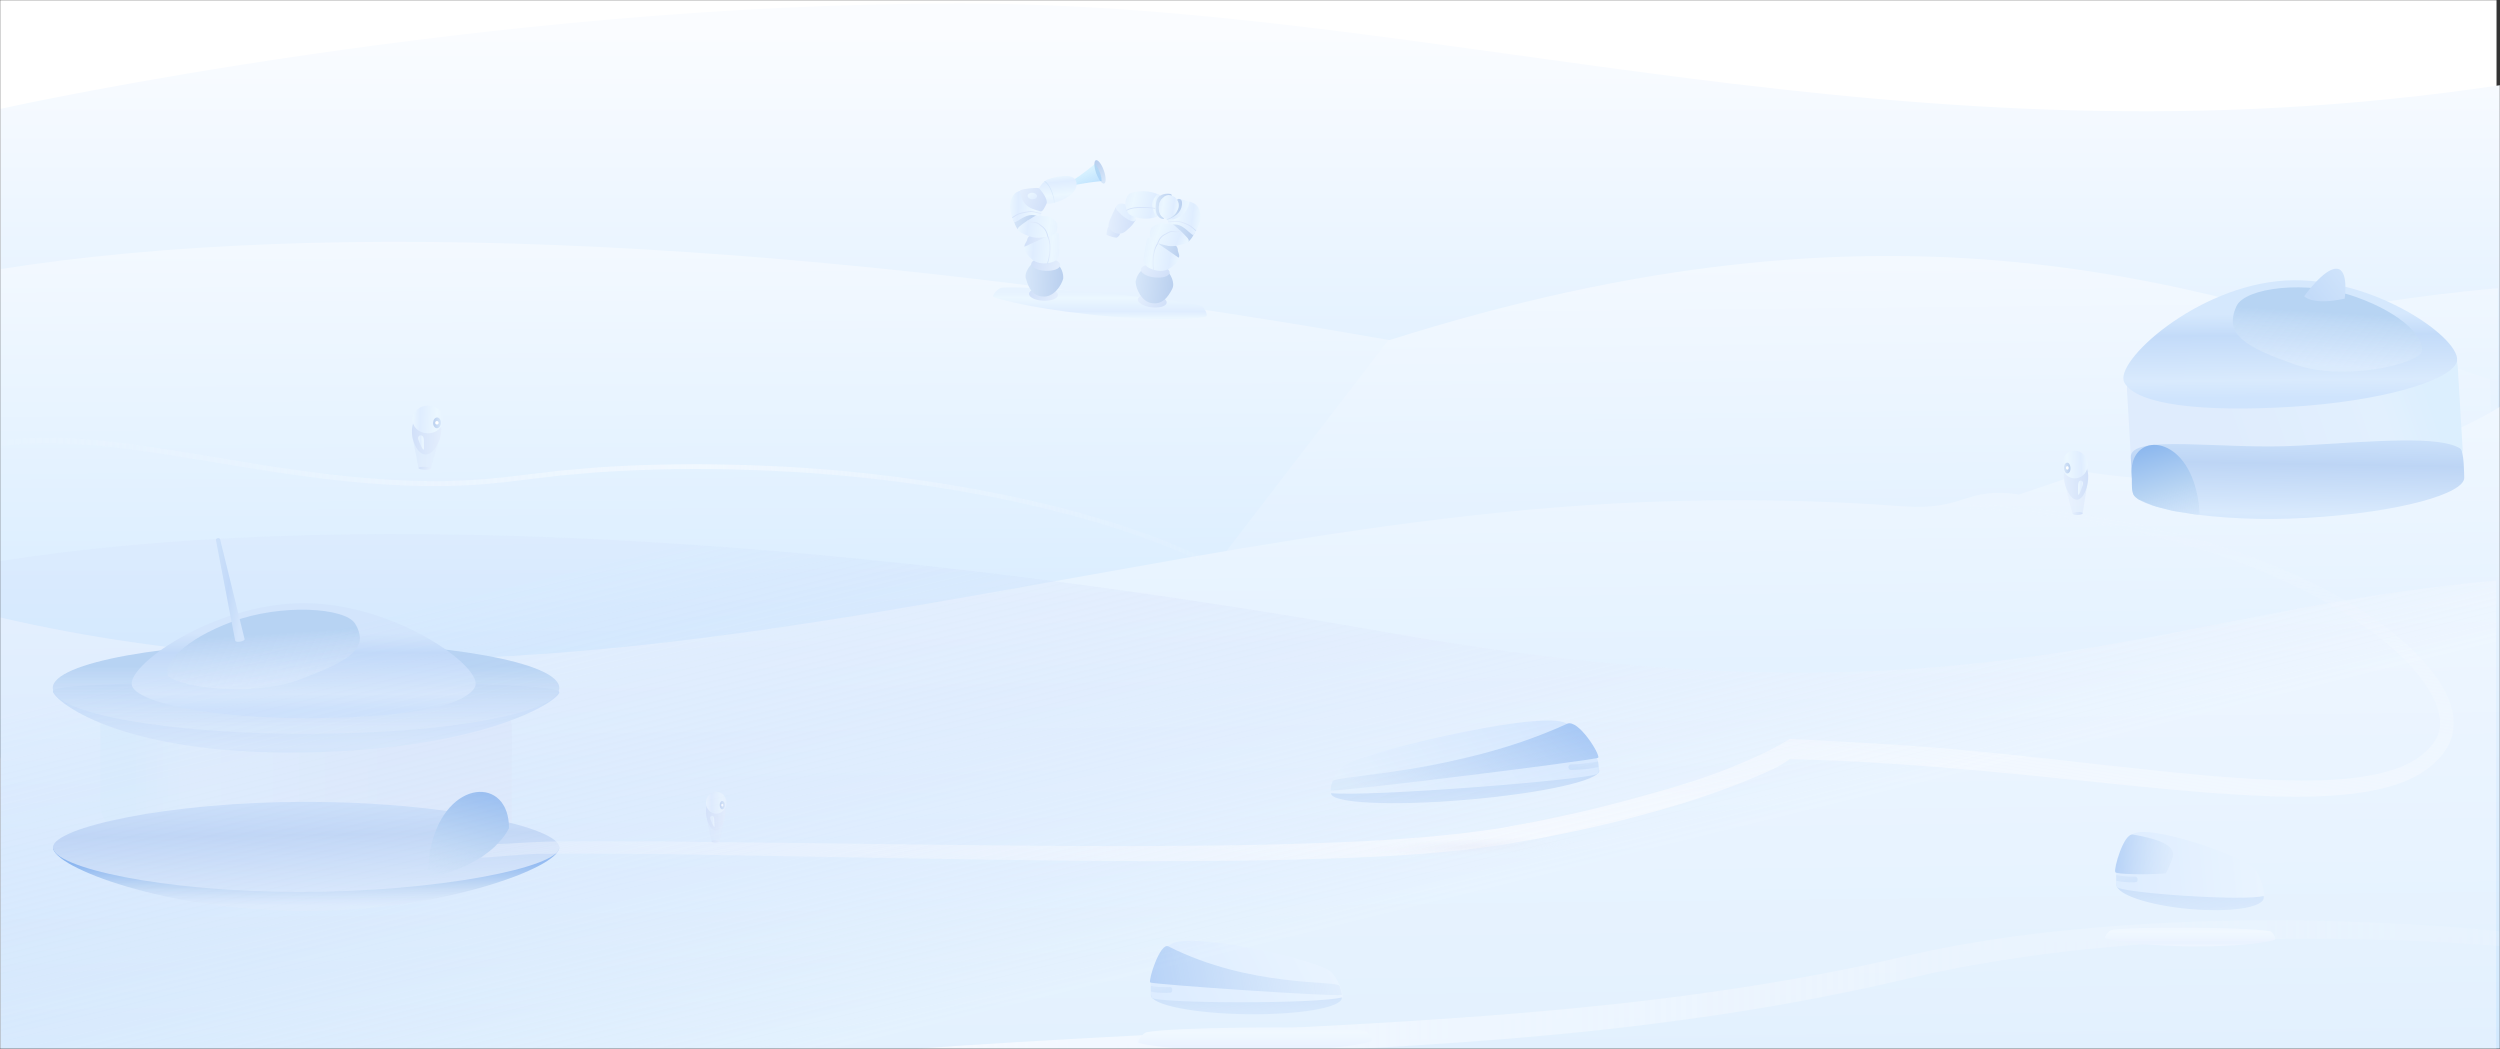 <svg width="1442" height="605" viewBox="0 0 1442 605" fill="none" xmlns="http://www.w3.org/2000/svg">
<rect x="0" y="0" width="1442" height="605" fill="#333333" stroke="none"/>
<mask id="mask0" mask-type="alpha" maskUnits="userSpaceOnUse" x="0" y="0" width="1442" height="605">
<rect width="1442" height="605" fill="#C4C4C4"/>
</mask>
<g mask="url(#mask0)">
<rect y="-2" width="1440" height="607" fill="white"/>
<path fill-rule="evenodd" clip-rule="evenodd" d="M553.192 2C278.449 2 9.714 60.693 0.203 62.799V437.428H1442V49.155C1096.47 101.025 832.84 2 553.192 2Z" fill="url(#paint0_linear)"/>
<path fill-rule="evenodd" clip-rule="evenodd" d="M803.004 196.438C467.586 137.344 187.937 125.304 -0.998 155.403V436.726H1440.8V166.239C1244.35 183.194 1138.62 255.531 803.004 196.438Z" fill="url(#paint1_linear)"/>
<path fill-rule="evenodd" clip-rule="evenodd" d="M1436.09 218.811C1266.18 161.122 1091.66 103.934 800.6 196.438L707.484 317.735L1442 339.708L1436.09 218.811Z" fill="url(#paint2_linear)"/>
<path fill-rule="evenodd" clip-rule="evenodd" d="M1203 272.186L1164.65 285.229C1133.21 280.513 1133.82 294.66 1097.77 292.051C1051.61 288.64 1002.15 287.436 949.786 289.543C860.175 293.054 771.464 306.599 682.453 322.049C648.511 327.969 614.568 334.189 580.526 340.209C392.892 373.618 202.655 403.115 0.203 356.161V612H1442V234.562C1442 234.562 1352.49 294.86 1203 272.186Z" fill="url(#paint3_linear)"/>
<path fill-rule="evenodd" clip-rule="evenodd" d="M922.453 444.451C921.952 438.832 887.009 437.126 844.255 440.839C801.502 444.451 767.36 451.975 767.76 457.694C768.261 463.312 803.204 465.018 845.958 461.306C888.711 457.694 922.954 450.169 922.453 444.451Z" fill="url(#paint4_linear)"/>
<path fill-rule="evenodd" clip-rule="evenodd" d="M767.059 457.393C767.059 457.393 766.158 450.47 773.767 442.645C781.377 434.819 883.904 410.439 901.727 416.559C919.549 422.679 924.054 443.146 921.752 446.156C919.649 449.567 787.184 460.002 767.059 457.393Z" fill="url(#paint5_linear)"/>
<path fill-rule="evenodd" clip-rule="evenodd" d="M767.559 455.988C767.559 455.988 767.259 454.082 768.661 450.571C770.163 447.159 841.051 446.357 903.929 417.462C910.337 414.553 923.153 435.321 921.852 437.026C921.151 438.331 774.368 456.59 767.559 455.988Z" fill="url(#paint6_linear)"/>
<g opacity="0.75">
<path fill-rule="evenodd" clip-rule="evenodd" d="M921.751 439.183C913.441 440.889 906.332 440.889 906.232 440.889C905.331 440.889 904.63 441.591 904.63 442.494C904.63 443.397 905.331 444.099 906.132 444.099H906.232C906.532 444.099 913.541 444.2 921.952 442.494C921.952 441.491 921.852 440.387 921.751 439.183Z" fill="url(#paint7_linear)"/>
</g>
<path fill-rule="evenodd" clip-rule="evenodd" d="M695.67 182.592C694.268 183.295 673.842 185.703 634.193 181.99C631.99 181.79 629.888 181.589 627.785 181.288C592.141 177.476 573.417 171.757 572.816 171.155C572.216 170.553 575.42 166.138 577.923 165.938C584.331 165.235 605.858 166.54 628.586 168.446C655.52 170.754 684.456 174.064 692.866 176.372C694.468 176.974 697.071 181.89 695.67 182.592Z" fill="url(#paint8_linear)"/>
<path fill-rule="evenodd" clip-rule="evenodd" d="M632.291 99.921C630.989 96.209 630.889 92.898 632.09 92.397C633.292 91.995 635.394 94.604 636.696 98.316C637.998 102.028 638.098 105.339 636.896 105.841C635.695 106.242 633.692 103.634 632.291 99.921Z" fill="url(#paint9_linear)"/>
<path opacity="0.6" fill-rule="evenodd" clip-rule="evenodd" d="M620.276 106.643C620.276 106.643 627.785 105.138 635.394 104.436C635.495 99.52 631.69 94.503 631.69 94.503C631.69 94.503 624.281 100.623 619.475 103.533C619.875 105.841 620.276 106.643 620.276 106.643Z" fill="url(#paint10_linear)"/>
<path fill-rule="evenodd" clip-rule="evenodd" d="M665.132 169.951C669.737 170.553 673.242 172.66 672.941 174.666C672.641 176.673 668.736 177.777 664.13 177.275C659.525 176.673 656.02 174.566 656.321 172.56C656.521 170.553 660.526 169.449 665.132 169.951Z" fill="url(#paint11_linear)"/>
<path fill-rule="evenodd" clip-rule="evenodd" d="M664.431 174.867C658.523 174.064 655.219 166.74 655.019 162.627C655.82 156.707 661.227 152.393 667.234 153.196C669.938 153.497 672.341 155.002 674.043 157.109C675.645 159.216 677.247 162.928 676.546 165.536C676.446 165.938 676.245 166.239 676.145 166.64C673.542 171.656 670.438 175.669 664.431 174.867Z" fill="url(#paint12_linear)"/>
<path fill-rule="evenodd" clip-rule="evenodd" d="M672.841 126.809L675.344 127.913L687.56 123.799L688.661 119.084L685.958 116.275C685.958 116.275 680.951 114.77 680.651 114.87" fill="url(#paint13_linear)"/>
<path fill-rule="evenodd" clip-rule="evenodd" d="M689.161 134.033C689.161 134.033 686.959 139.15 684.556 139.752C682.153 140.454 674.543 128.214 674.543 128.214C674.543 128.214 689.061 130.521 689.161 132.227" fill="url(#paint14_linear)"/>
<path fill-rule="evenodd" clip-rule="evenodd" d="M679.349 143.765C679.249 143.263 679.049 142.661 678.749 142.26C678.448 141.759 677.948 141.458 677.547 141.157C675.244 139.652 672.341 139.05 669.637 139.351C669.137 139.451 668.736 139.551 668.436 139.852C668.135 140.254 668.135 140.856 668.336 141.257C668.736 142.06 669.437 142.661 670.238 143.163C672.741 144.869 675.244 146.675 677.847 148.38C678.749 148.982 679.95 149.283 680.15 147.879C680.351 146.474 679.149 145.069 679.349 143.765Z" fill="url(#paint15_linear)"/>
<path fill-rule="evenodd" clip-rule="evenodd" d="M666.834 152.694C671.439 153.296 674.944 155.403 674.643 157.41C674.343 159.416 670.438 160.52 665.832 160.018C661.227 159.516 657.722 157.309 658.023 155.303C658.323 153.296 662.228 152.092 666.834 152.694Z" fill="url(#paint16_linear)"/>
<path fill-rule="evenodd" clip-rule="evenodd" d="M661.527 138.447C660.826 141.357 660.326 144.367 659.825 147.377C659.625 148.982 659.424 150.688 660.125 152.092C660.826 153.497 662.328 154.4 663.73 155.002C666.834 156.306 670.538 156.808 673.542 155.403C675.144 154.701 676.446 153.597 677.747 152.493C678.648 151.691 679.549 150.888 679.95 149.785C680.05 149.484 680.15 149.082 679.95 148.781C679.85 148.581 679.65 148.48 679.449 148.38C676.145 146.072 672.841 143.765 669.537 141.558C667.935 140.454 666.233 139.35 664.631 138.247C663.53 137.344 662.028 136.441 661.527 138.447Z" fill="url(#paint17_linear)"/>
<path fill-rule="evenodd" clip-rule="evenodd" d="M638.298 134.434C638.198 134.735 638.098 135.137 638.298 135.337C638.398 135.538 638.698 135.638 638.899 135.739C640.401 136.341 641.902 136.842 643.504 137.043C643.705 137.043 643.905 137.143 644.105 137.043C644.305 137.043 644.506 136.842 644.606 136.742C645.307 136.24 646.008 135.538 646.008 134.635C644.406 134.434 642.703 133.832 641.502 132.628C641.001 132.127 640 130.321 639.399 130.822C638.698 131.324 638.398 133.732 638.298 134.434Z" fill="url(#paint18_linear)"/>
<path fill-rule="evenodd" clip-rule="evenodd" d="M650.013 132.729C649.512 133.23 648.911 133.732 648.311 134.033C645.707 135.538 642.203 134.635 640.301 132.327C640 131.926 639.7 131.525 639.5 131.023C639.4 130.622 639.299 130.12 639.4 129.719C639.5 128.515 639.9 127.411 640.401 126.308C641.302 124.1 642.403 121.994 643.404 119.887C643.505 119.586 643.805 119.285 644.105 119.285C644.306 119.285 644.406 119.385 644.506 119.485C647.309 121.793 650.113 123.9 653.217 125.806C654.919 126.91 655.82 125.906 653.717 128.916C652.716 130.421 651.314 131.525 650.013 132.729Z" fill="url(#paint19_linear)"/>
<path fill-rule="evenodd" clip-rule="evenodd" d="M648.21 125.004C647.209 124.301 646.208 123.298 645.407 122.395C644.506 121.492 643.505 120.79 643.705 119.485C643.705 119.285 644.105 118.382 644.706 117.981C645.207 117.68 645.908 117.479 646.008 117.479C647.61 117.278 648.411 117.579 649.812 118.181C650.413 118.482 650.914 118.884 651.414 119.184C653.417 120.689 655.52 123.298 655.119 126.107C654.518 129.819 649.412 125.806 648.21 125.004Z" fill="url(#paint20_linear)"/>
<path fill-rule="evenodd" clip-rule="evenodd" d="M649.812 121.09C650.113 121.793 650.413 122.595 651.014 123.197C651.715 124 652.716 124.401 653.617 124.803C657.021 126.107 660.826 126.508 664.431 125.806C665.132 125.706 665.933 125.505 666.633 125.204C668.336 124.401 669.537 122.696 670.138 120.89C670.739 119.084 670.638 117.178 670.338 115.271C670.238 114.469 670.038 113.566 669.437 112.964C669.036 112.562 668.436 112.261 667.935 112.061C663.129 109.954 657.622 109.753 652.616 111.258C652.115 111.358 651.715 111.559 651.314 111.86C650.413 112.562 649.612 114.469 649.312 115.572C648.811 117.278 649.212 119.485 649.812 121.09Z" fill="url(#paint21_linear)"/>
<path fill-rule="evenodd" clip-rule="evenodd" d="M663.429 136.742C663.229 135.237 663.029 133.632 663.73 132.227C664.531 130.622 666.333 129.819 668.035 129.217C668.636 129.017 669.237 128.816 669.837 128.816C670.739 128.816 671.64 129.117 672.541 129.117C673.442 129.117 674.343 128.716 675.144 128.816C676.145 128.916 676.946 129.619 677.747 130.321C680.25 132.428 682.653 134.635 684.856 137.143C685.357 137.745 685.957 138.648 685.557 139.35C685.257 139.952 684.556 140.253 683.955 140.354C680.651 141.357 677.247 142.36 673.842 141.859C673.142 141.758 672.441 141.558 671.64 141.357C669.137 140.755 666.433 139.952 664.531 138.147C663.73 137.344 663.029 136.341 663.229 135.237" fill="url(#paint22_linear)"/>
<path fill-rule="evenodd" clip-rule="evenodd" d="M681.952 124C683.054 123.098 684.055 121.894 684.656 120.589C685.056 119.887 685.257 119.285 685.557 118.583C685.657 118.181 685.757 117.88 685.857 117.479C685.857 117.278 685.957 117.178 685.957 116.977C685.957 116.777 685.957 116.576 686.058 116.375C686.058 116.074 686.959 116.576 687.159 116.576C688.461 117.178 689.762 117.78 690.663 118.884C691.264 119.586 691.564 120.489 691.865 121.392C692.165 122.596 692.566 123.9 692.566 125.104C692.566 126.007 692.365 126.91 692.065 127.813C691.665 129.117 691.164 130.321 690.663 131.525C690.163 132.729 689.562 133.933 688.761 135.037C688.561 135.338 688.461 135.639 688.06 135.538C687.76 135.438 687.159 134.936 686.658 134.535C683.054 131.324 680.451 129.017 676.345 129.519C675.645 129.619 674.844 129.719 674.443 129.218C674.043 128.716 673.542 127.412 674.143 126.91C674.643 126.408 676.145 126.609 676.846 126.509C678.648 126.107 680.35 125.204 681.952 124Z" fill="url(#paint23_linear)"/>
<path fill-rule="evenodd" clip-rule="evenodd" d="M681.152 115.171C681.452 115.472 681.752 116.074 681.752 116.476C681.953 118.583 681.352 120.79 679.95 122.495C678.548 124.201 676.546 125.405 674.543 126.308C674.043 126.509 673.542 126.709 672.941 126.81C672.941 126.609 673.041 126.308 673.041 126.107C674.744 125.706 676.045 124.502 676.946 122.997C677.847 121.492 678.148 119.686 678.448 117.981C678.548 117.278 678.448 115.773 678.949 115.272C679.349 114.469 680.351 114.569 681.152 115.171Z" fill="url(#paint24_linear)"/>
<path fill-rule="evenodd" clip-rule="evenodd" d="M667.835 111.96C667.835 111.96 663.329 115.673 664.731 119.886C666.133 124.1 666.633 125.104 666.934 125.003C667.134 124.903 670.739 121.492 670.739 121.492L669.337 112.964C669.337 112.964 668.636 112.362 667.835 111.96Z" fill="url(#paint25_linear)"/>
<path fill-rule="evenodd" clip-rule="evenodd" d="M675.044 111.86C675.344 111.961 675.745 112.161 675.845 112.462C675.945 112.563 675.845 112.864 675.745 113.064C675.544 113.767 674.743 113.566 674.043 113.666C673.342 113.767 672.641 113.867 671.94 113.967C670.538 114.268 669.337 115.472 668.836 116.776C668.335 118.081 668.536 119.686 668.636 121.091C668.736 122.495 669.337 123.9 670.438 124.702C670.939 125.104 671.64 125.605 671.339 126.207C670.138 126.508 668.936 125.806 668.135 124.903C667.234 123.9 666.934 122.897 666.633 121.291C666.533 120.388 666.633 119.385 666.633 118.482C666.733 117.077 666.934 115.372 667.835 114.168C668.636 113.064 669.837 112.362 671.039 112.061C672.441 111.66 673.742 111.66 675.044 111.86Z" fill="url(#paint26_linear)"/>
<path d="M674.143 127.913C674.143 127.913 678.248 127.511 679.75 127.712C681.352 127.913 685.557 129.618 686.558 130.32C687.56 131.023 689.662 132.929 689.662 132.929" stroke="url(#paint27_linear)" stroke-width="0.5" stroke-linecap="square"/>
<path d="M665.332 155.503C665.332 155.503 663.83 146.374 667.635 140.655" stroke="url(#paint28_linear)" stroke-width="0.5" stroke-linecap="square"/>
<path d="M667.835 140.153C667.835 140.153 668.836 136.943 671.339 135.538C673.842 134.033 674.543 133.832 675.444 133.531C676.346 133.331 678.949 133.933 679.55 133.732C680.15 133.531 680.551 133.23 680.551 133.23" stroke="url(#paint29_linear)" stroke-width="0.5" stroke-linecap="square"/>
<path d="M666.133 120.188C666.133 120.188 654.518 118.382 649.913 121.291" stroke="url(#paint30_linear)" stroke-width="0.5" stroke-linecap="square"/>
<path fill-rule="evenodd" clip-rule="evenodd" d="M679.85 119.486C679.549 120.79 678.548 122.897 677.547 123.8C675.945 125.305 674.143 126.509 672.24 126.107C670.338 125.706 669.036 124.101 668.536 121.894C668.336 120.79 668.235 119.586 668.536 118.282C668.836 116.576 669.637 115.071 670.739 114.068C671.94 112.864 673.442 112.262 674.944 112.563C676.346 112.864 678.248 113.767 678.949 115.172C679.75 116.576 680.15 117.68 679.85 119.486Z" fill="url(#paint31_linear)"/>
<path fill-rule="evenodd" clip-rule="evenodd" d="M602.053 166.138C597.447 165.938 593.642 167.342 593.542 169.449C593.442 171.456 597.147 173.262 601.753 173.462C606.358 173.663 610.163 172.258 610.263 170.151C610.363 168.145 606.659 166.339 602.053 166.138Z" fill="url(#paint32_linear)"/>
<path fill-rule="evenodd" clip-rule="evenodd" d="M601.853 171.055C607.86 171.356 612.266 164.634 613.267 160.621C613.567 154.601 608.861 149.484 602.854 149.183C600.151 149.083 597.447 150.086 595.445 151.892C593.542 153.698 591.239 157.109 591.54 159.818C591.54 160.219 591.64 160.621 591.84 160.922C593.342 166.44 595.845 170.854 601.853 171.055Z" fill="url(#paint33_linear)"/>
<path fill-rule="evenodd" clip-rule="evenodd" d="M584.531 126.609C584.531 126.609 585.833 132.027 588.035 133.03C590.338 134.134 599.85 123.398 599.85 123.398C599.85 123.398 585.132 123.198 584.831 124.903" fill="url(#paint34_linear)"/>
<path fill-rule="evenodd" clip-rule="evenodd" d="M592.541 137.946C592.741 137.444 592.942 136.943 593.342 136.541C593.743 136.14 594.243 135.839 594.744 135.638C597.247 134.535 600.151 134.434 602.854 135.237C603.254 135.337 603.755 135.538 603.955 135.939C604.156 136.341 604.055 136.943 603.755 137.344C603.254 138.147 602.353 138.548 601.552 138.849C598.749 140.153 595.945 141.457 593.142 142.661C592.141 143.063 590.939 143.163 590.939 141.758C591.039 140.454 592.441 139.25 592.541 137.946Z" fill="url(#paint35_linear)"/>
<path fill-rule="evenodd" clip-rule="evenodd" d="M603.355 148.882C598.749 148.681 594.944 150.086 594.844 152.193C594.744 154.199 598.448 156.005 603.054 156.206C607.66 156.407 611.465 155.002 611.565 152.895C611.565 150.888 607.96 149.082 603.355 148.882Z" fill="url(#paint36_linear)"/>
<path fill-rule="evenodd" clip-rule="evenodd" d="M610.864 135.639C611.064 138.649 611.064 141.658 610.964 144.668C610.964 146.274 610.764 147.979 609.863 149.283C608.961 150.588 607.359 151.19 605.858 151.491C602.553 152.293 598.849 152.093 596.045 150.186C594.644 149.183 593.542 147.879 592.441 146.574C591.64 145.672 590.939 144.668 590.739 143.464C590.639 143.163 590.739 142.762 590.939 142.461C591.039 142.26 591.239 142.16 591.44 142.06C595.044 140.354 598.749 138.649 602.353 137.043C604.155 136.241 605.958 135.438 607.76 134.635C609.062 134.234 610.764 133.632 610.864 135.639Z" fill="url(#paint37_linear)"/>
<path fill-rule="evenodd" clip-rule="evenodd" d="M609.262 133.732C609.762 132.328 610.163 130.722 609.762 129.217C609.262 127.512 607.56 126.408 606.058 125.505C605.557 125.204 604.957 124.903 604.356 124.803C603.455 124.602 602.554 124.803 601.652 124.703C600.751 124.502 599.95 124 599.049 124C598.048 123.9 597.147 124.502 596.246 125.004C593.442 126.709 590.639 128.415 588.136 130.522C587.535 131.023 586.834 131.826 587.034 132.629C587.234 133.231 587.835 133.632 588.436 133.933C591.54 135.538 594.744 137.043 598.148 137.143C598.849 137.143 599.65 137.143 600.351 137.043C602.954 136.842 605.657 136.541 607.96 135.137C608.861 134.535 609.762 133.532 609.762 132.428" fill="url(#paint38_linear)"/>
<path fill-rule="evenodd" clip-rule="evenodd" d="M593.242 117.98C592.241 116.877 591.54 115.472 591.139 114.168C590.939 113.466 590.739 112.763 590.639 111.961C590.539 111.559 590.539 111.258 590.539 110.857C590.539 110.656 590.539 110.456 590.539 110.355C590.539 110.155 590.639 109.954 590.539 109.753C590.639 109.452 589.537 109.753 589.437 109.753C588.035 110.155 586.634 110.556 585.532 111.459C584.831 112.061 584.331 112.864 583.93 113.666C583.43 114.77 582.829 115.974 582.629 117.178C582.529 118.081 582.529 118.984 582.629 119.887C582.829 121.191 583.029 122.495 583.33 123.799C583.63 125.104 584.03 126.408 584.631 127.612C584.831 128.013 584.831 128.214 585.232 128.214C585.532 128.214 586.233 127.813 586.734 127.512C590.839 125.003 593.743 123.197 597.748 124.401C598.448 124.602 599.149 124.803 599.75 124.401C600.251 124 600.952 122.796 600.451 122.194C600.05 121.693 598.549 121.592 597.848 121.291C596.146 120.589 594.644 119.485 593.242 117.98Z" fill="url(#paint39_linear)"/>
<path d="M600.351 123.198C600.351 123.198 596.446 122.094 594.844 121.994C593.242 121.994 588.836 122.897 587.635 123.398C586.433 123.8 584.131 125.405 584.131 125.405" stroke="url(#paint40_linear)" stroke-width="0.5" stroke-linecap="square"/>
<path d="M604.256 151.792C604.256 151.792 607.261 143.063 604.556 136.742" stroke="url(#paint41_linear)" stroke-width="0.5" stroke-linecap="square"/>
<path d="M604.356 136.34C604.356 136.34 603.855 133.03 601.652 131.123C599.45 129.217 598.849 128.916 597.948 128.515C597.047 128.113 594.443 128.314 593.843 128.013C593.242 127.712 592.942 127.411 592.942 127.411" stroke="url(#paint42_linear)" stroke-width="0.5" stroke-linecap="square"/>
<path fill-rule="evenodd" clip-rule="evenodd" d="M620.876 105.038C622.078 111.058 613.968 115.372 608.461 116.877C608.361 116.977 608.161 116.977 608.06 116.977C606.559 117.378 605.257 117.579 604.456 117.479C601.953 117.278 598.248 112.562 598.248 111.258C598.248 110.255 600.05 106.643 602.453 104.636C602.554 104.536 602.654 104.436 602.854 104.335C603.254 104.034 603.655 103.733 604.055 103.633C606.659 102.429 619.675 98.717 620.876 105.038Z" fill="url(#paint43_linear)"/>
<path fill-rule="evenodd" clip-rule="evenodd" d="M602.654 104.436C606.258 106.744 608.161 113.666 608.361 116.877C608.261 116.977 608.06 116.977 607.96 116.977C607.86 113.967 605.858 106.844 602.353 104.737L602.654 104.436Z" fill="url(#paint44_linear)"/>
<path fill-rule="evenodd" clip-rule="evenodd" d="M599.249 108.549C598.148 108.047 588.236 108.95 588.336 110.154C588.336 110.756 589.037 115.472 591.84 118.181C594.544 120.789 599.35 121.492 600.05 121.893C601.452 122.595 602.954 118.783 603.655 117.478C604.356 115.973 602.654 112.161 599.249 108.549Z" fill="url(#paint45_linear)"/>
<path fill-rule="evenodd" clip-rule="evenodd" d="M595.545 111.158C597.047 111.258 598.148 112.161 598.148 113.164C598.148 114.268 596.846 115.071 595.345 114.97C593.843 114.87 592.741 113.967 592.741 112.964C592.841 111.86 594.143 111.058 595.545 111.158Z" fill="url(#paint46_linear)"/>
<path fill-rule="evenodd" clip-rule="evenodd" d="M322.605 488.796C322.605 500.234 255.721 525.517 175.922 525.517C96.122 525.517 30.541 500.234 30.541 488.796" fill="url(#paint47_linear)"/>
<path fill-rule="evenodd" clip-rule="evenodd" d="M277.549 494.214H80.503C73.895 494.214 57.875 472.643 57.875 466.021V424.285C57.274 396.794 63.181 410.138 69.89 412.245H283.256C289.864 412.245 295.271 412.747 295.271 419.368V472.643C295.271 479.265 284.157 494.214 277.549 494.214Z" fill="url(#paint48_linear)"/>
<path fill-rule="evenodd" clip-rule="evenodd" d="M322.605 399.303C322.605 404.018 280.052 432.311 175.521 434.017C67.386 435.722 30.541 403.416 30.541 398.701C30.541 393.985 95.922 393.785 175.521 393.785C255.12 393.785 322.605 394.587 322.605 399.303Z" fill="url(#paint49_linear)"/>
<path fill-rule="evenodd" clip-rule="evenodd" d="M176.523 423.281C257.201 423.281 322.605 411.423 322.605 396.794C322.605 382.166 257.201 370.308 176.523 370.308C95.844 370.308 30.44 382.166 30.44 396.794C30.44 411.423 95.844 423.281 176.523 423.281Z" fill="url(#paint50_linear)"/>
<path fill-rule="evenodd" clip-rule="evenodd" d="M273.944 396.293C279.751 385.357 228.087 347.934 175.221 347.934C122.355 347.934 70.691 385.256 76.398 396.192C81.504 405.824 123.056 414.252 175.922 414.252C228.788 414.252 267.436 408.432 273.944 396.293Z" fill="url(#paint51_linear)"/>
<path fill-rule="evenodd" clip-rule="evenodd" d="M204.858 359.773C213.669 374.421 200.452 381.645 172.217 392.179C143.982 402.714 99.126 395.59 96.823 389.27C94.42 382.949 105.634 369.103 133.97 358.569C162.105 348.135 199.151 350.342 204.858 359.773Z" fill="url(#paint52_linear)"/>
<path fill-rule="evenodd" clip-rule="evenodd" d="M322.605 488.796C322.605 500.233 252.818 514.48 173.018 514.48C93.219 514.48 30.541 500.233 30.541 488.796C30.541 477.358 96.823 462.51 176.623 462.51C256.422 462.51 322.605 477.258 322.605 488.796Z" fill="url(#paint53_linear)"/>
<path fill-rule="evenodd" clip-rule="evenodd" d="M293.568 477.76C292.867 479.165 291.966 480.469 291.065 481.873C290.565 482.576 289.964 483.278 289.463 483.88C286.46 487.492 282.855 490.803 278.55 493.712C275.746 495.619 272.742 497.324 269.438 498.929C264.432 501.337 258.725 503.444 252.517 505.35C251.416 505.651 250.415 505.952 249.213 506.253C248.412 506.454 247.511 506.655 246.71 506.956C246.71 502.642 247.01 498.528 247.411 494.816C247.711 492.508 248.112 490.201 248.612 488.094C257.624 448.765 293.869 447.762 293.568 477.76Z" fill="url(#paint54_linear)"/>
<path fill-rule="evenodd" clip-rule="evenodd" d="M135.672 369.606L124.558 311.616C124.458 311.014 124.858 310.512 125.559 310.311C126.26 310.211 126.861 310.612 126.961 311.114L141.078 368.603C141.379 369.907 136.072 370.91 135.672 369.606V369.606Z" fill="url(#paint55_linear)"/>
<path fill-rule="evenodd" clip-rule="evenodd" d="M1244.45 284.225L1403.05 274.794C1408.36 274.493 1420.77 264.762 1420.47 259.444L1417.97 217.406C1417.17 195.234 1412.96 206.27 1407.76 208.276L1236.14 218.51C1230.84 218.811 1226.53 219.513 1226.83 224.831L1229.33 267.671C1229.54 273.089 1239.15 284.526 1244.45 284.225Z" fill="url(#paint56_linear)"/>
<path fill-rule="evenodd" clip-rule="evenodd" d="M1225.33 220.617C1218.92 208.979 1266.68 164.934 1318.05 161.824C1369.41 158.814 1421.87 196.739 1416.97 209.079C1412.66 219.915 1372.81 231.553 1321.55 234.663C1270.29 237.773 1232.44 233.559 1225.33 220.617Z" fill="url(#paint57_linear)"/>
<path fill-rule="evenodd" clip-rule="evenodd" d="M1290.01 176.572C1282.4 193.227 1295.72 200.35 1323.85 210.283C1351.99 220.215 1394.94 209.881 1396.84 202.758C1398.75 195.635 1386.93 181.187 1358.8 171.255C1330.66 161.322 1294.92 165.837 1290.01 176.572Z" fill="url(#paint58_linear)"/>
<path fill-rule="evenodd" clip-rule="evenodd" d="M1230.14 283.924C1230.64 293.155 1277.9 301.783 1331.06 298.673C1384.23 295.563 1421.87 284.627 1421.37 275.397C1421.27 273.892 1421.37 260.147 1418.97 258.642C1406.96 251.217 1370.51 254.428 1326.26 257.036C1281.8 259.645 1228.23 249.913 1229.03 263.859C1229.13 266.367 1230.14 282.42 1230.14 283.924Z" fill="url(#paint59_linear)"/>
<path fill-rule="evenodd" clip-rule="evenodd" d="M1266.18 280.614C1266.68 282.319 1267.08 284.125 1267.48 285.931C1268.08 288.941 1268.48 292.151 1268.68 295.663C1268.78 297.068 1267.38 296.967 1266.68 296.767C1265.98 296.767 1265.18 296.666 1264.28 296.466C1259.17 295.262 1255.17 295.462 1250.46 293.957C1247.06 292.954 1245.45 292.854 1242.25 291.75C1237.65 289.844 1238.25 290.245 1233.64 288.138C1232.64 287.336 1230.64 286.433 1230.14 283.924C1229.33 281.617 1229.84 276.199 1229.54 274.293C1227.83 250.214 1257.17 249.211 1266.18 280.614Z" fill="url(#paint60_linear)"/>
<path fill-rule="evenodd" clip-rule="evenodd" d="M1329.06 170.854C1329.06 170.854 1340.57 154.601 1347.78 155.002C1354.99 155.303 1352.39 172.259 1352.39 172.259C1333.66 176.372 1329.06 170.854 1329.06 170.854Z" fill="url(#paint61_linear)"/>
<path fill-rule="evenodd" clip-rule="evenodd" d="M1414.37 424.285C1413.76 426.492 1412.96 428.599 1411.86 430.505C1410.76 432.412 1409.56 434.017 1408.36 435.722C1403.05 442.143 1396.04 446.759 1388.83 449.969C1381.52 453.079 1374.02 455.086 1366.41 456.39C1358.8 457.795 1351.29 458.497 1343.78 458.999C1328.66 459.902 1313.64 459.601 1298.72 458.798C1268.78 457.293 1239.15 454.183 1209.61 451.173C1150.44 445.153 1091.36 439.033 1032.19 437.93C1032.19 437.93 1027.88 441.04 1024.28 442.846C1020.67 444.551 1017.07 446.157 1013.37 447.762C1006.06 450.872 998.747 453.681 991.338 456.39C976.52 461.708 961.501 466.323 946.282 470.336C931.163 474.449 915.744 477.961 900.425 481.071L888.91 483.379L877.396 485.385C873.491 486.088 869.686 486.79 865.882 487.392L854.167 488.997C822.928 493.01 791.689 494.515 760.45 495.418C729.211 496.522 698.073 496.622 666.834 496.722C604.456 496.622 542.078 495.418 479.8 494.315L386.284 492.709C363.656 492.509 335.621 492.208 310.089 492.509C302.179 492.609 284.657 494.515 277.448 494.716C280.252 492.509 285.558 488.897 286.76 486.89C296.472 486.589 307.285 485.486 318.099 485.385C341.428 485.185 366.059 485.285 386.384 485.385L479.901 486.489C542.278 487.292 604.456 488.195 666.834 487.994C697.972 487.793 729.111 487.492 760.15 486.288C791.289 485.285 822.227 483.479 852.865 479.466L864.28 477.861C868.084 477.259 871.989 476.456 875.694 475.754L887.108 473.647L898.522 471.239C913.641 468.129 928.66 464.316 943.679 460.203C958.597 456.089 973.416 451.976 987.934 446.658C995.243 444.05 1002.35 441.14 1009.36 438.03C1012.86 436.425 1016.37 434.92 1019.77 433.214C1023.18 431.609 1032.49 426.191 1032.49 426.191C1032.49 426.191 1092.36 429.101 1122.1 431.709C1151.84 434.318 1181.48 437.629 1210.91 440.94C1240.55 444.15 1269.99 447.561 1299.52 449.267C1314.24 450.069 1329.06 450.571 1343.58 449.869C1350.89 449.468 1358.1 448.866 1365.3 447.561C1372.41 446.357 1379.32 444.652 1385.83 441.943C1392.24 439.234 1398.05 435.421 1402.35 430.305C1403.35 429 1404.35 427.696 1405.15 426.292C1405.95 424.987 1406.46 423.583 1406.86 422.178C1407.66 419.268 1407.66 416.058 1407.06 412.747C1405.85 406.226 1402.45 399.805 1398.45 393.986C1394.34 388.066 1389.33 382.648 1384.13 377.732C1373.51 367.699 1361.5 359.171 1348.78 351.546C1336.17 343.921 1322.85 337.3 1309.33 331.481C1282.1 319.842 1253.56 311.415 1224.63 305.194C1195.59 298.974 1166.16 295.061 1136.52 293.255L1136.62 290.747C1196.09 293.255 1255.77 303.589 1311.54 326.163C1325.45 331.882 1338.97 338.403 1352.09 345.928C1365.2 353.553 1377.72 362.081 1389.03 372.515C1394.64 377.732 1399.95 383.351 1404.55 389.671C1409.16 395.992 1413.16 403.116 1414.87 411.443C1415.37 415.356 1415.37 419.87 1414.37 424.285Z" fill="url(#paint62_linear)"/>
<path opacity="0.4" fill-rule="evenodd" clip-rule="evenodd" d="M1190.69 277.604L1195.39 296.265L1201.3 296.064L1204.3 277.002" fill="url(#paint63_linear)"/>
<path fill-rule="evenodd" clip-rule="evenodd" d="M1204.5 274.193C1204.71 280.212 1201.9 288.138 1198 288.239C1194.09 288.339 1190.59 280.714 1190.39 274.694C1190.19 268.675 1193.09 263.758 1197 263.558C1200.9 263.457 1204.2 268.173 1204.5 274.193Z" fill="url(#paint64_linear)"/>
<path fill-rule="evenodd" clip-rule="evenodd" d="M1204.2 267.671C1204.4 272.086 1201.2 275.798 1196.99 275.898C1192.89 276.099 1189.39 272.587 1189.18 268.173C1188.98 263.759 1192.19 260.046 1196.39 259.946C1200.6 259.846 1204 263.257 1204.2 267.671Z" fill="url(#paint65_linear)"/>
<path fill-rule="evenodd" clip-rule="evenodd" d="M1201 280.714C1200.3 282.821 1199.3 285.53 1198.8 285.43C1198.4 285.329 1198.7 282.921 1198.6 280.714C1198.5 277.203 1200 277.102 1200.4 277.203C1200.9 277.303 1201.9 277.905 1201 280.714Z" fill="url(#paint66_linear)"/>
<path fill-rule="evenodd" clip-rule="evenodd" d="M1194.29 269.878C1194.39 271.584 1193.59 272.988 1192.49 273.089C1191.49 273.089 1190.59 271.784 1190.49 270.079C1190.39 268.373 1191.19 266.969 1192.29 266.868C1193.29 266.768 1194.19 268.173 1194.29 269.878Z" fill="url(#paint67_linear)"/>
<path fill-rule="evenodd" clip-rule="evenodd" d="M1192.46 270.888C1192.9 270.871 1193.24 270.408 1193.22 269.854C1193.2 269.301 1192.83 268.866 1192.38 268.882C1191.94 268.899 1191.6 269.362 1191.62 269.916C1191.64 270.469 1192.02 270.905 1192.46 270.888Z" fill="white"/>
<path fill-rule="evenodd" clip-rule="evenodd" d="M1201.3 296.064C1201.3 296.566 1200 296.967 1198.4 297.068C1196.79 297.168 1195.49 296.767 1195.39 296.365C1195.39 295.864 1196.69 295.462 1198.3 295.362C1199.9 295.262 1201.3 295.563 1201.3 296.064Z" fill="url(#paint68_linear)"/>
<path opacity="0.52" fill-rule="evenodd" clip-rule="evenodd" d="M932.265 484.883C932.165 482.476 894.518 482.175 848.06 484.081C801.702 486.087 764.155 489.699 764.255 492.107C764.355 494.515 802.002 494.816 848.46 492.91C894.818 490.803 932.365 487.291 932.265 484.883Z" fill="url(#paint69_radial)"/>
<path fill-rule="evenodd" clip-rule="evenodd" d="M663.83 573.976C663.53 568.357 688.06 564.043 718.398 564.444C748.836 564.846 773.667 569.762 773.967 575.481C774.268 581.099 749.737 585.413 719.399 585.012C688.961 584.61 664.03 579.694 663.83 573.976Z" fill="url(#paint70_linear)"/>
<path fill-rule="evenodd" clip-rule="evenodd" d="M664.432 575.481C662.529 572.571 663.531 551.903 675.445 544.579C687.36 537.155 762.053 553.709 768.161 560.933C774.369 568.157 774.469 575.18 774.469 575.18C760.551 579.293 666.334 578.792 664.432 575.481Z" fill="url(#paint71_linear)"/>
<path fill-rule="evenodd" clip-rule="evenodd" d="M663.429 566.651C662.328 565.146 669.137 543.475 673.942 545.883C721.201 569.862 771.164 565.347 772.565 568.658C773.967 571.969 773.967 573.875 773.967 573.875C769.261 574.979 664.03 567.755 663.429 566.651Z" fill="url(#paint72_linear)"/>
<g opacity="0.75">
<path fill-rule="evenodd" clip-rule="evenodd" d="M663.93 572.019C670.038 573.122 674.944 572.521 675.144 572.521H675.244C675.845 572.42 676.245 571.618 676.145 570.715C676.045 569.812 675.444 569.21 674.844 569.31C674.744 569.31 669.737 569.812 663.83 568.708C663.83 569.912 663.83 571.016 663.93 572.019Z" fill="url(#paint73_linear)"/>
</g>
<path fill-rule="evenodd" clip-rule="evenodd" d="M1220.82 510.166C1221.12 504.548 1240.25 501.638 1263.78 503.745C1287.21 505.852 1306.03 512.173 1305.73 517.892C1305.43 523.51 1286.31 526.42 1262.78 524.313C1239.35 522.206 1220.52 515.885 1220.82 510.166Z" fill="url(#paint74_linear)"/>
<path fill-rule="evenodd" clip-rule="evenodd" d="M1221.02 511.571C1219.62 508.661 1220.52 488.094 1229.84 481.272C1239.15 474.449 1296.62 494.716 1301.32 502.24C1306.03 509.765 1306.03 516.688 1306.03 516.688C1295.22 520.099 1222.43 514.982 1221.02 511.571Z" fill="url(#paint75_linear)"/>
<path fill-rule="evenodd" clip-rule="evenodd" d="M1220.12 503.043C1219.02 501.437 1224.93 480.469 1230.24 481.372C1257.17 485.886 1253.87 492.709 1252.66 496.12C1251.36 499.932 1249.26 503.745 1249.26 503.745C1237.65 504.748 1220.22 504.247 1220.12 503.043Z" fill="url(#paint76_linear)"/>
<g opacity="0.75">
<path fill-rule="evenodd" clip-rule="evenodd" d="M1220.72 508.009C1226.73 509.313 1231.74 508.912 1231.94 508.812H1232.04C1232.64 508.711 1233.04 508.009 1232.94 507.106C1232.84 506.203 1232.34 505.601 1231.64 505.601C1231.54 505.601 1226.53 506.003 1220.62 504.698C1220.62 505.902 1220.72 507.006 1220.72 508.009Z" fill="url(#paint77_linear)"/>
</g>
<path fill-rule="evenodd" clip-rule="evenodd" d="M1442 537.155V545.783C1402.35 542.472 1362.4 541.369 1322.55 541.469C1279.7 541.77 1236.94 543.777 1194.49 548.492C1173.26 550.9 1152.14 554.01 1131.21 557.923L1115.49 561.033L1099.97 564.545C1089.46 566.953 1078.95 569.461 1068.33 571.568C1026.08 580.497 983.328 587.018 940.475 592.135C897.621 597.252 854.668 600.563 811.714 603.272C798.898 604.074 786.283 604.777 773.467 605.479H522.053C532.566 604.676 543.079 603.874 553.593 603.171C596.546 600.362 639.5 598.054 682.353 595.847C768.16 591.734 853.967 587.821 939.073 578.29C981.526 573.474 1023.98 567.254 1065.83 558.726C1076.34 556.719 1086.66 554.311 1097.17 551.903L1113.09 548.392L1129.11 545.281C1150.44 541.469 1171.96 538.559 1193.39 536.453C1236.44 532.138 1279.6 530.533 1322.75 530.834C1344.28 531.135 1365.91 531.837 1387.43 533.041C1405.55 533.944 1423.78 535.349 1442 537.155Z" fill="url(#paint78_linear)"/>
<path opacity="0.4" fill-rule="evenodd" clip-rule="evenodd" d="M418.224 470.436L415.02 485.284H410.414L407.41 470.436" fill="url(#paint79_linear)"/>
<path fill-rule="evenodd" clip-rule="evenodd" d="M407.21 468.128C407.21 472.844 409.713 479.064 412.817 479.064C415.921 479.064 418.424 472.844 418.424 468.128C418.424 463.413 415.921 459.6 412.817 459.6C409.713 459.6 407.21 463.413 407.21 468.128Z" fill="url(#paint80_linear)"/>
<path fill-rule="evenodd" clip-rule="evenodd" d="M413.117 469.333C416.38 469.333 419.025 466.503 419.025 463.012C419.025 459.521 416.38 456.691 413.117 456.691C409.855 456.691 407.21 459.521 407.21 463.012C407.21 466.503 409.855 469.333 413.117 469.333Z" fill="url(#paint81_linear)"/>
<path fill-rule="evenodd" clip-rule="evenodd" d="M410.114 473.245C410.714 474.85 411.616 476.957 412.016 476.957C412.417 476.957 412.016 474.95 412.016 473.245C412.016 470.536 410.815 470.436 410.514 470.536C410.214 470.536 409.313 471.038 410.114 473.245Z" fill="url(#paint82_linear)"/>
<path fill-rule="evenodd" clip-rule="evenodd" d="M416.622 466.824C417.451 466.824 418.124 465.746 418.124 464.416C418.124 463.086 417.451 462.008 416.622 462.008C415.792 462.008 415.12 463.086 415.12 464.416C415.12 465.746 415.792 466.824 416.622 466.824Z" fill="url(#paint83_linear)"/>
<path fill-rule="evenodd" clip-rule="evenodd" d="M416.622 465.219C416.954 465.219 417.223 464.86 417.223 464.416C417.223 463.973 416.954 463.614 416.622 463.614C416.29 463.614 416.021 463.973 416.021 464.416C416.021 464.86 416.29 465.219 416.622 465.219Z" fill="white"/>
<path fill-rule="evenodd" clip-rule="evenodd" d="M412.717 485.987C413.989 485.987 415.02 485.672 415.02 485.284C415.02 484.896 413.989 484.582 412.717 484.582C411.445 484.582 410.414 484.896 410.414 485.284C410.414 485.672 411.445 485.987 412.717 485.987Z" fill="url(#paint84_linear)"/>
<path opacity="0.75" fill-rule="evenodd" clip-rule="evenodd" d="M609.562 292.352C580.826 285.128 551.69 279.811 522.354 275.798C493.017 271.784 463.48 269.377 433.843 268.373C404.306 267.37 374.569 267.571 345.032 269.577L322.905 271.483L300.777 274.092C286.159 275.998 271.441 277.202 256.823 277.503C227.386 277.904 197.849 274.995 168.613 270.781C139.376 266.668 110.34 261.049 81.003 256.936C66.285 254.929 51.567 253.123 36.648 252.622C29.239 252.22 21.73 252.421 14.32 252.822C9.614 253.123 4.909 253.625 0.203 254.327V257.538C4.909 256.735 9.714 256.233 14.521 255.932C21.93 255.531 29.139 255.431 36.548 255.732C51.266 256.233 65.885 258.039 80.603 259.946C109.839 263.959 138.875 269.577 168.212 273.691C197.549 277.904 227.186 280.814 256.823 280.312C271.741 280.112 286.459 278.908 301.178 276.901L323.105 274.293L345.133 272.386C374.569 270.38 404.206 270.079 433.643 271.082C463.18 272.085 492.616 274.493 521.853 278.406C551.189 282.319 580.226 287.636 608.861 294.86C637.497 302.084 665.732 311.214 692.466 323.554L693.467 321.247C666.633 308.806 638.298 299.576 609.562 292.352Z" fill="url(#paint85_linear)"/>
<path fill-rule="evenodd" clip-rule="evenodd" d="M790.788 600.663C789.286 601.566 767.559 606.281 724.205 606.582C721.802 606.582 719.499 606.582 717.196 606.582C678.148 606.181 657.322 602.068 656.621 601.466C655.92 600.864 658.924 595.747 661.627 595.345C668.536 593.941 691.865 593.038 716.696 592.737C746.133 592.336 777.772 592.938 787.084 594.443C788.886 594.744 792.29 599.76 790.788 600.663Z" fill="url(#paint86_linear)"/>
<path opacity="0.4" fill-rule="evenodd" clip-rule="evenodd" d="M254.119 251.518L248.412 270.179L241.403 269.978L237.698 251.016" fill="url(#paint87_linear)"/>
<path fill-rule="evenodd" clip-rule="evenodd" d="M237.599 248.107C237.298 254.127 240.803 262.053 245.408 262.153C250.014 262.254 254.219 254.628 254.52 248.609C254.82 242.589 251.216 237.673 246.51 237.472C241.904 237.372 237.799 242.188 237.599 248.107Z" fill="url(#paint88_linear)"/>
<path fill-rule="evenodd" clip-rule="evenodd" d="M237.9 241.686C237.7 246.1 241.504 249.812 246.511 249.913C251.417 250.113 255.622 246.602 255.822 242.187C256.022 237.773 252.218 234.061 247.211 233.96C242.205 233.76 238.1 237.271 237.9 241.686Z" fill="url(#paint89_linear)"/>
<path fill-rule="evenodd" clip-rule="evenodd" d="M241.704 254.628C242.505 256.735 243.806 259.444 244.307 259.344C244.808 259.243 244.407 256.835 244.507 254.628C244.707 251.117 242.905 251.016 242.304 251.117C241.904 251.217 240.602 251.819 241.704 254.628Z" fill="url(#paint90_linear)"/>
<path fill-rule="evenodd" clip-rule="evenodd" d="M249.814 243.793C249.714 245.498 250.715 246.903 251.917 247.003C253.118 247.103 254.219 245.699 254.32 243.993C254.42 242.288 253.418 240.883 252.217 240.783C250.915 240.783 249.914 242.087 249.814 243.793Z" fill="url(#paint91_linear)"/>
<path fill-rule="evenodd" clip-rule="evenodd" d="M253.011 244.032C253.105 243.486 252.739 242.967 252.194 242.872C251.65 242.778 251.132 243.144 251.037 243.69C250.943 244.236 251.309 244.755 251.853 244.85C252.398 244.944 252.916 244.578 253.011 244.032Z" fill="white"/>
<path fill-rule="evenodd" clip-rule="evenodd" d="M241.403 269.978C241.403 270.48 242.905 270.881 244.908 270.982C246.81 271.082 248.412 270.681 248.412 270.279C248.412 269.778 246.91 269.376 244.908 269.276C243.005 269.176 241.403 269.477 241.403 269.978Z" fill="url(#paint92_linear)"/>
<path fill-rule="evenodd" clip-rule="evenodd" d="M1312.04 542.071C1310.94 542.774 1295.02 546.185 1263.38 545.884C1261.58 545.884 1259.97 545.783 1258.27 545.783C1229.84 545.081 1214.72 541.57 1214.22 541.168C1213.72 540.767 1216.02 536.754 1217.92 536.453C1223.03 535.45 1240.05 534.948 1258.07 535.048C1279.5 535.048 1302.53 535.851 1309.33 537.155C1310.84 537.456 1313.14 541.369 1312.04 542.071Z" fill="url(#paint93_linear)"/>
<path opacity="0.43" fill-rule="evenodd" clip-rule="evenodd" d="M802.002 365.09C466.584 305.896 186.936 293.857 -2 323.956V605.278H1439.8V334.891C1243.35 351.847 1137.62 424.284 802.002 365.09Z" fill="url(#paint94_linear)"/>
</g>
<defs>
<linearGradient id="paint0_linear" x1="-152.989" y1="20.254" x2="-152.989" y2="548.276" gradientUnits="userSpaceOnUse">
<stop stop-color="#FAFCFF"/>
<stop offset="1" stop-color="#B8DDFE"/>
</linearGradient>
<linearGradient id="paint1_linear" x1="-626.324" y1="89.66" x2="-624.768" y2="638.874" gradientUnits="userSpaceOnUse">
<stop stop-color="#FAFCFF"/>
<stop offset="0.36" stop-color="#E2F1FF"/>
<stop offset="1" stop-color="#B8DDFE"/>
</linearGradient>
<linearGradient id="paint2_linear" x1="-76.466" y1="94.34" x2="-70.717" y2="681.769" gradientUnits="userSpaceOnUse">
<stop stop-color="#FAFCFF"/>
<stop offset="1" stop-color="#BFE0FE"/>
</linearGradient>
<linearGradient id="paint3_linear" x1="-861.61" y1="137.772" x2="-852.673" y2="942.087" gradientUnits="userSpaceOnUse">
<stop stop-color="#FAFCFF"/>
<stop offset="1" stop-color="#B8DDFE"/>
</linearGradient>
<linearGradient id="paint4_linear" x1="1025.09" y1="495.781" x2="1028.08" y2="417.457" gradientUnits="userSpaceOnUse">
<stop stop-color="#C1DBF8" stop-opacity="0.5"/>
<stop offset="1" stop-color="#85B4F1"/>
</linearGradient>
<linearGradient id="paint5_linear" x1="781.805" y1="461.608" x2="888.569" y2="385.526" gradientUnits="userSpaceOnUse">
<stop stop-color="#DFF0FF"/>
<stop offset="1" stop-color="#C8E1FF"/>
</linearGradient>
<linearGradient id="paint6_linear" x1="798.034" y1="462.146" x2="850.556" y2="382.571" gradientUnits="userSpaceOnUse">
<stop stop-color="#C1DBF8" stop-opacity="0.5"/>
<stop offset="1" stop-color="#85B4F1"/>
</linearGradient>
<linearGradient id="paint7_linear" x1="872.977" y1="422.436" x2="867.084" y2="464.02" gradientUnits="userSpaceOnUse">
<stop stop-color="#C1DBF8" stop-opacity="0.718"/>
<stop offset="1" stop-color="#7EB0F1"/>
</linearGradient>
<linearGradient id="paint8_linear" x1="586.929" y1="168.802" x2="586.899" y2="183.082" gradientUnits="userSpaceOnUse">
<stop offset="0.001" stop-color="#E7F3FF"/>
<stop offset="0.209" stop-color="#EBF7FF"/>
<stop offset="0.746" stop-color="#DFEDFF"/>
<stop offset="1" stop-color="#EAF6FF"/>
</linearGradient>
<linearGradient id="paint9_linear" x1="638.822" y1="102.697" x2="631.458" y2="94.045" gradientUnits="userSpaceOnUse">
<stop stop-color="#D6E6F9"/>
<stop offset="1" stop-color="#BAD0EF"/>
</linearGradient>
<linearGradient id="paint10_linear" x1="636.555" y1="104.865" x2="632.423" y2="95.474" gradientUnits="userSpaceOnUse">
<stop stop-color="#5AB3FB" stop-opacity="0.6"/>
<stop offset="0.48" stop-color="#75CBFD" stop-opacity="0.504"/>
<stop offset="1" stop-color="#8FE2FF" stop-opacity="0.4"/>
</linearGradient>
<linearGradient id="paint11_linear" x1="654.002" y1="176.346" x2="667.002" y2="184.354" gradientUnits="userSpaceOnUse">
<stop offset="0.001" stop-color="#E3EEFD"/>
<stop offset="1" stop-color="#D1E0F9"/>
</linearGradient>
<linearGradient id="paint12_linear" x1="653.693" y1="173.547" x2="675.224" y2="176.24" gradientUnits="userSpaceOnUse">
<stop stop-color="#D6E6F9"/>
<stop offset="1" stop-color="#BAD0EF"/>
</linearGradient>
<linearGradient id="paint13_linear" x1="672.514" y1="126.903" x2="687.029" y2="129.614" gradientUnits="userSpaceOnUse">
<stop stop-color="#EAF6FF"/>
<stop offset="0.254" stop-color="#DFEDFF"/>
<stop offset="0.791" stop-color="#EBF7FF"/>
<stop offset="0.999" stop-color="#E7F3FF"/>
</linearGradient>
<linearGradient id="paint14_linear" x1="672.656" y1="139.366" x2="687.541" y2="142.387" gradientUnits="userSpaceOnUse">
<stop stop-color="#D6E6F9"/>
<stop offset="1" stop-color="#BAD0EF"/>
</linearGradient>
<linearGradient id="paint15_linear" x1="666.819" y1="148.253" x2="679.364" y2="150.729" gradientUnits="userSpaceOnUse">
<stop stop-color="#D6E6F9"/>
<stop offset="1" stop-color="#BAD0EF"/>
</linearGradient>
<linearGradient id="paint16_linear" x1="655.722" y1="159.068" x2="668.779" y2="167.037" gradientUnits="userSpaceOnUse">
<stop offset="0.001" stop-color="#E3EEFD"/>
<stop offset="1" stop-color="#D1E0F9"/>
</linearGradient>
<linearGradient id="paint17_linear" x1="658.664" y1="155.395" x2="678.789" y2="158.35" gradientUnits="userSpaceOnUse">
<stop offset="0.001" stop-color="#E7F3FF"/>
<stop offset="0.209" stop-color="#EBF7FF"/>
<stop offset="0.746" stop-color="#DFEDFF"/>
<stop offset="1" stop-color="#EAF6FF"/>
</linearGradient>
<linearGradient id="paint18_linear" x1="637.739" y1="136.648" x2="645.255" y2="138.097" gradientUnits="userSpaceOnUse">
<stop offset="0.001" stop-color="#E3EEFD"/>
<stop offset="1" stop-color="#D1E0F9"/>
</linearGradient>
<linearGradient id="paint19_linear" x1="638.845" y1="133.903" x2="653.801" y2="135.827" gradientUnits="userSpaceOnUse">
<stop offset="0.001" stop-color="#E3EEFD"/>
<stop offset="1" stop-color="#D1E0F9"/>
</linearGradient>
<linearGradient id="paint20_linear" x1="642.584" y1="127.096" x2="654.574" y2="129.013" gradientUnits="userSpaceOnUse">
<stop offset="0.001" stop-color="#E7F3FF"/>
<stop offset="0.746" stop-color="#DFEDFF"/>
<stop offset="1" stop-color="#EAF6FF"/>
</linearGradient>
<linearGradient id="paint21_linear" x1="647.235" y1="124.673" x2="668.086" y2="129.532" gradientUnits="userSpaceOnUse">
<stop offset="0.001" stop-color="#E7F3FF"/>
<stop offset="0.209" stop-color="#EBF7FF"/>
<stop offset="0.746" stop-color="#DFEDFF"/>
<stop offset="1" stop-color="#EAF6FF"/>
</linearGradient>
<linearGradient id="paint22_linear" x1="660.867" y1="140.633" x2="681.757" y2="148.349" gradientUnits="userSpaceOnUse">
<stop offset="0.001" stop-color="#E7F3FF"/>
<stop offset="0.209" stop-color="#EBF7FF"/>
<stop offset="0.746" stop-color="#DFEDFF"/>
<stop offset="1" stop-color="#EAF6FF"/>
</linearGradient>
<linearGradient id="paint23_linear" x1="673.123" y1="133.607" x2="691.223" y2="135.771" gradientUnits="userSpaceOnUse">
<stop offset="0.001" stop-color="#E7F3FF"/>
<stop offset="0.209" stop-color="#EBF7FF"/>
<stop offset="0.746" stop-color="#DFEDFF"/>
<stop offset="1" stop-color="#EAF6FF"/>
</linearGradient>
<linearGradient id="paint24_linear" x1="673.343" y1="125.65" x2="681.029" y2="126.171" gradientUnits="userSpaceOnUse">
<stop stop-color="#D6E6F9"/>
<stop offset="1" stop-color="#BAD0EF"/>
</linearGradient>
<linearGradient id="paint25_linear" x1="664.257" y1="125.058" x2="670.903" y2="125.254" gradientUnits="userSpaceOnUse">
<stop offset="0.001" stop-color="#E7F3FF"/>
<stop offset="0.209" stop-color="#EBF7FF"/>
<stop offset="0.746" stop-color="#DFEDFF"/>
<stop offset="1" stop-color="#EAF6FF"/>
</linearGradient>
<linearGradient id="paint26_linear" x1="666.416" y1="124.786" x2="674.754" y2="125.219" gradientUnits="userSpaceOnUse">
<stop stop-color="#D6E6F9"/>
<stop offset="1" stop-color="#BAD0EF"/>
</linearGradient>
<linearGradient id="paint27_linear" x1="670.572" y1="131.83" x2="679.141" y2="141.26" gradientUnits="userSpaceOnUse">
<stop offset="0.001" stop-color="#E3EEFD"/>
<stop offset="1" stop-color="#D1E0F9"/>
</linearGradient>
<linearGradient id="paint28_linear" x1="665.034" y1="153.573" x2="667.035" y2="153.58" gradientUnits="userSpaceOnUse">
<stop offset="0.001" stop-color="#E3EEFD"/>
<stop offset="1" stop-color="#D1E0F9"/>
</linearGradient>
<linearGradient id="paint29_linear" x1="666.697" y1="139.319" x2="677.745" y2="144.055" gradientUnits="userSpaceOnUse">
<stop stop-color="#D1E0F9"/>
<stop offset="0.999" stop-color="#E3EEFD"/>
</linearGradient>
<linearGradient id="paint30_linear" x1="639.483" y1="120.558" x2="639.764" y2="123.977" gradientUnits="userSpaceOnUse">
<stop stop-color="#D1E0F9"/>
<stop offset="0.999" stop-color="#E3EEFD"/>
</linearGradient>
<linearGradient id="paint31_linear" x1="667.584" y1="124.791" x2="678.734" y2="126.428" gradientUnits="userSpaceOnUse">
<stop offset="0.001" stop-color="#E7F3FF"/>
<stop offset="0.209" stop-color="#EBF7FF"/>
<stop offset="0.746" stop-color="#DFEDFF"/>
<stop offset="1" stop-color="#EAF6FF"/>
</linearGradient>
<linearGradient id="paint32_linear" x1="611.113" y1="166.514" x2="595.062" y2="162.771" gradientUnits="userSpaceOnUse">
<stop offset="0.001" stop-color="#E3EEFD"/>
<stop offset="1" stop-color="#D1E0F9"/>
</linearGradient>
<linearGradient id="paint33_linear" x1="591.051" y1="170.611" x2="612.727" y2="171.58" gradientUnits="userSpaceOnUse">
<stop stop-color="#D6E6F9"/>
<stop offset="1" stop-color="#BAD0EF"/>
</linearGradient>
<linearGradient id="paint34_linear" x1="583.896" y1="132.738" x2="598.997" y2="134.434" gradientUnits="userSpaceOnUse">
<stop stop-color="#D6E6F9"/>
<stop offset="1" stop-color="#BAD0EF"/>
</linearGradient>
<linearGradient id="paint35_linear" x1="604.387" y1="135.246" x2="591.687" y2="133.781" gradientUnits="userSpaceOnUse">
<stop offset="0.001" stop-color="#E3EEFD"/>
<stop offset="1" stop-color="#D1E0F9"/>
</linearGradient>
<linearGradient id="paint36_linear" x1="612.369" y1="149.18" x2="596.318" y2="145.438" gradientUnits="userSpaceOnUse">
<stop offset="0.001" stop-color="#E3EEFD"/>
<stop offset="1" stop-color="#D1E0F9"/>
</linearGradient>
<linearGradient id="paint37_linear" x1="611.637" y1="134.544" x2="591.331" y2="133.334" gradientUnits="userSpaceOnUse">
<stop offset="0.001" stop-color="#E7F3FF"/>
<stop offset="0.209" stop-color="#EBF7FF"/>
<stop offset="0.746" stop-color="#DFEDFF"/>
<stop offset="1" stop-color="#EAF6FF"/>
</linearGradient>
<linearGradient id="paint38_linear" x1="610.82" y1="124.436" x2="588.269" y2="121.34" gradientUnits="userSpaceOnUse">
<stop offset="0.001" stop-color="#E7F3FF"/>
<stop offset="0.209" stop-color="#EBF7FF"/>
<stop offset="0.746" stop-color="#DFEDFF"/>
<stop offset="1" stop-color="#EAF6FF"/>
</linearGradient>
<linearGradient id="paint39_linear" x1="601.215" y1="110.197" x2="583.003" y2="109.42" gradientUnits="userSpaceOnUse">
<stop offset="0.001" stop-color="#E7F3FF"/>
<stop offset="0.209" stop-color="#EBF7FF"/>
<stop offset="0.746" stop-color="#DFEDFF"/>
<stop offset="1" stop-color="#EAF6FF"/>
</linearGradient>
<linearGradient id="paint40_linear" x1="602.36" y1="122.554" x2="593.793" y2="113.802" gradientUnits="userSpaceOnUse">
<stop offset="0.001" stop-color="#E3EEFD"/>
<stop offset="1" stop-color="#D1E0F9"/>
</linearGradient>
<linearGradient id="paint41_linear" x1="605.862" y1="133.741" x2="603.846" y2="133.74" gradientUnits="userSpaceOnUse">
<stop offset="0.001" stop-color="#E3EEFD"/>
<stop offset="1" stop-color="#D1E0F9"/>
</linearGradient>
<linearGradient id="paint42_linear" x1="605.197" y1="127.209" x2="592.735" y2="126.288" gradientUnits="userSpaceOnUse">
<stop stop-color="#D1E0F9"/>
<stop offset="0.999" stop-color="#E3EEFD"/>
</linearGradient>
<linearGradient id="paint43_linear" x1="620.589" y1="114.356" x2="619.248" y2="100.564" gradientUnits="userSpaceOnUse">
<stop offset="0.001" stop-color="#E7F3FF"/>
<stop offset="0.209" stop-color="#EBF7FF"/>
<stop offset="0.746" stop-color="#DFEDFF"/>
<stop offset="1" stop-color="#EAF6FF"/>
</linearGradient>
<linearGradient id="paint44_linear" x1="608.206" y1="117.085" x2="608.994" y2="104.675" gradientUnits="userSpaceOnUse">
<stop offset="0.001" stop-color="#E2EFFD"/>
<stop offset="1" stop-color="#CEE2F9"/>
</linearGradient>
<linearGradient id="paint45_linear" x1="585.127" y1="118.922" x2="600.777" y2="124.714" gradientUnits="userSpaceOnUse">
<stop offset="0.001" stop-color="#E3EEFD"/>
<stop offset="1" stop-color="#D1E0F9"/>
</linearGradient>
<linearGradient id="paint46_linear" x1="586.996" y1="113.358" x2="592.991" y2="121.533" gradientUnits="userSpaceOnUse">
<stop offset="0.001" stop-color="#E7F3FF"/>
<stop offset="0.209" stop-color="#EBF7FF"/>
<stop offset="0.746" stop-color="#DFEDFF"/>
<stop offset="1" stop-color="#EAF6FF"/>
</linearGradient>
<linearGradient id="paint47_linear" x1="273.308" y1="522.778" x2="273.308" y2="498.453" gradientUnits="userSpaceOnUse">
<stop stop-color="#E0EEFE" stop-opacity="0.6"/>
<stop offset="0.502" stop-color="#B7D4F3"/>
<stop offset="1" stop-color="#7BADEE"/>
</linearGradient>
<linearGradient id="paint48_linear" x1="74.968" y1="479.516" x2="232.418" y2="479.516" gradientUnits="userSpaceOnUse">
<stop offset="0.001" stop-color="#DCEFFE"/>
<stop offset="0.238" stop-color="#E2F0FE"/>
<stop offset="1" stop-color="#DFECFD"/>
</linearGradient>
<linearGradient id="paint49_linear" x1="438.221" y1="443.127" x2="437.743" y2="375.443" gradientUnits="userSpaceOnUse">
<stop offset="0.001" stop-color="#CFE4FD"/>
<stop offset="0.209" stop-color="#D9EAFD"/>
<stop offset="0.746" stop-color="#C3DBF9"/>
<stop offset="1" stop-color="#D5E8FD"/>
</linearGradient>
<linearGradient id="paint50_linear" x1="273.578" y1="419.447" x2="273.578" y2="384.269" gradientUnits="userSpaceOnUse">
<stop stop-color="#E0EEFE" stop-opacity="0.6"/>
<stop offset="1" stop-color="#B7D4F3"/>
</linearGradient>
<linearGradient id="paint51_linear" x1="240.961" y1="409.458" x2="240.961" y2="365.485" gradientUnits="userSpaceOnUse">
<stop offset="0.001" stop-color="#CFE4FD"/>
<stop offset="0.209" stop-color="#D9EAFD"/>
<stop offset="0.746" stop-color="#C3DBF9"/>
<stop offset="1" stop-color="#D5E8FD"/>
</linearGradient>
<linearGradient id="paint52_linear" x1="191.955" y1="391.855" x2="190.153" y2="363.434" gradientUnits="userSpaceOnUse">
<stop stop-color="#E0EEFE" stop-opacity="0.6"/>
<stop offset="1" stop-color="#B7D4F3"/>
</linearGradient>
<linearGradient id="paint53_linear" x1="385.896" y1="530.622" x2="385.085" y2="461.669" gradientUnits="userSpaceOnUse">
<stop offset="0.001" stop-color="#CFE4FD"/>
<stop offset="0.209" stop-color="#D9EAFD"/>
<stop offset="0.746" stop-color="#BDD5F5"/>
<stop offset="1" stop-color="#CAE0FA"/>
</linearGradient>
<linearGradient id="paint54_linear" x1="295.045" y1="531.638" x2="311.395" y2="462.723" gradientUnits="userSpaceOnUse">
<stop stop-color="#E0EEFE" stop-opacity="0.6"/>
<stop offset="0.502" stop-color="#B7D4F3"/>
<stop offset="1" stop-color="#8AB6EE"/>
</linearGradient>
<linearGradient id="paint55_linear" x1="103.157" y1="358.765" x2="137.89" y2="363.034" gradientUnits="userSpaceOnUse">
<stop offset="0.001" stop-color="#CFE4FD"/>
<stop offset="0.209" stop-color="#D9EAFD"/>
<stop offset="0.746" stop-color="#C3DBF9"/>
<stop offset="1" stop-color="#D5E8FD"/>
</linearGradient>
<linearGradient id="paint56_linear" x1="1396.31" y1="213.254" x2="1280.73" y2="252.986" gradientUnits="userSpaceOnUse">
<stop offset="0.001" stop-color="#DCEFFE"/>
<stop offset="0.238" stop-color="#E2F0FE"/>
<stop offset="1" stop-color="#DFECFD"/>
</linearGradient>
<linearGradient id="paint57_linear" x1="1384.75" y1="228.749" x2="1384.33" y2="180.509" gradientUnits="userSpaceOnUse">
<stop offset="0.001" stop-color="#CFE4FD"/>
<stop offset="0.209" stop-color="#D9EAFD"/>
<stop offset="0.746" stop-color="#C3DBF9"/>
<stop offset="1" stop-color="#D5E8FD"/>
</linearGradient>
<linearGradient id="paint58_linear" x1="1370.77" y1="212.734" x2="1372.63" y2="182.037" gradientUnits="userSpaceOnUse">
<stop stop-color="#E0EEFE" stop-opacity="0.6"/>
<stop offset="1" stop-color="#B7D4F3"/>
</linearGradient>
<linearGradient id="paint59_linear" x1="1426.86" y1="309.283" x2="1427.77" y2="255.716" gradientUnits="userSpaceOnUse">
<stop offset="0.001" stop-color="#CFE4FD"/>
<stop offset="0.209" stop-color="#D9EAFD"/>
<stop offset="0.746" stop-color="#BDD5F5"/>
<stop offset="1" stop-color="#CAE0FA"/>
</linearGradient>
<linearGradient id="paint60_linear" x1="1283.41" y1="303.523" x2="1267.51" y2="247.496" gradientUnits="userSpaceOnUse">
<stop stop-color="#E0EEFE" stop-opacity="0.6"/>
<stop offset="0.502" stop-color="#B7D4F3"/>
<stop offset="1" stop-color="#8AB6EE"/>
</linearGradient>
<linearGradient id="paint61_linear" x1="1365.18" y1="116.382" x2="1302.45" y2="164.836" gradientUnits="userSpaceOnUse">
<stop offset="0.001" stop-color="#CFE4FD"/>
<stop offset="0.209" stop-color="#D9EAFD"/>
<stop offset="0.746" stop-color="#C3DBF9"/>
<stop offset="1" stop-color="#D5E8FD"/>
</linearGradient>
<linearGradient id="paint62_linear" x1="803.584" y1="223.982" x2="739.582" y2="634.103" gradientUnits="userSpaceOnUse">
<stop stop-color="#EBF5FF" stop-opacity="0.275"/>
<stop offset="0.585" stop-color="#FAFCFF" stop-opacity="0.8"/>
<stop offset="0.945" stop-color="#ECF5FF" stop-opacity="0.279"/>
<stop offset="0.999" stop-color="#E9F4FF" stop-opacity="0.2"/>
</linearGradient>
<linearGradient id="paint63_linear" x1="1191.23" y1="296.682" x2="1204.94" y2="296.42" gradientUnits="userSpaceOnUse">
<stop offset="0.001" stop-color="#E3EEFD"/>
<stop offset="1" stop-color="#D1E0F9"/>
</linearGradient>
<linearGradient id="paint64_linear" x1="1190.58" y1="288.548" x2="1204.72" y2="288.371" gradientUnits="userSpaceOnUse">
<stop offset="0.001" stop-color="#E3EEFD"/>
<stop offset="1" stop-color="#D1E0F9"/>
</linearGradient>
<linearGradient id="paint65_linear" x1="1189.55" y1="276.209" x2="1204.52" y2="275.702" gradientUnits="userSpaceOnUse">
<stop offset="0.001" stop-color="#E7F3FF"/>
<stop offset="0.209" stop-color="#EBF7FF"/>
<stop offset="0.746" stop-color="#DFEDFF"/>
<stop offset="1" stop-color="#EAF6FF"/>
</linearGradient>
<linearGradient id="paint66_linear" x1="1198.45" y1="285.042" x2="1201.08" y2="285.078" gradientUnits="userSpaceOnUse">
<stop offset="0.001" stop-color="#E7F3FF"/>
<stop offset="0.209" stop-color="#EBF7FF"/>
<stop offset="0.746" stop-color="#DFEDFF"/>
<stop offset="1" stop-color="#EAF6FF"/>
</linearGradient>
<linearGradient id="paint67_linear" x1="1190.58" y1="273.052" x2="1194.33" y2="272.998" gradientUnits="userSpaceOnUse">
<stop stop-color="#D6E6F9"/>
<stop offset="1" stop-color="#BAD0EF"/>
</linearGradient>
<linearGradient id="paint68_linear" x1="1195.85" y1="297.121" x2="1200.83" y2="294.926" gradientUnits="userSpaceOnUse">
<stop offset="0.001" stop-color="#E3EEFD"/>
<stop offset="1" stop-color="#D1E0F9"/>
</linearGradient>
<radialGradient id="paint69_radial" cx="0" cy="0" r="1" gradientUnits="userSpaceOnUse" gradientTransform="translate(848.253 488.448) rotate(-2.465) scale(59.952 5.677)">
<stop stop-color="#DBDFF2"/>
<stop offset="0.525" stop-color="#DEE4F6" stop-opacity="0.475"/>
<stop offset="1" stop-color="#E4EEFF" stop-opacity="0.01"/>
</radialGradient>
<linearGradient id="paint70_linear" x1="880.289" y1="588.118" x2="876.824" y2="537.7" gradientUnits="userSpaceOnUse">
<stop stop-color="#C1DBF8" stop-opacity="0.5"/>
<stop offset="1" stop-color="#85B4F1"/>
</linearGradient>
<linearGradient id="paint71_linear" x1="766.587" y1="538.518" x2="673.663" y2="587.389" gradientUnits="userSpaceOnUse">
<stop stop-color="#DFF0FF"/>
<stop offset="1" stop-color="#C8E1FF"/>
</linearGradient>
<linearGradient id="paint72_linear" x1="772.263" y1="544.716" x2="661.404" y2="563.094" gradientUnits="userSpaceOnUse">
<stop stop-color="#C1DBF8" stop-opacity="0.5"/>
<stop offset="1" stop-color="#85B4F1"/>
</linearGradient>
<linearGradient id="paint73_linear" x1="612.757" y1="571.937" x2="621.466" y2="608.425" gradientUnits="userSpaceOnUse">
<stop stop-color="#C1DBF8" stop-opacity="0.718"/>
<stop offset="1" stop-color="#7EB0F1"/>
</linearGradient>
<linearGradient id="paint74_linear" x1="1389.76" y1="529.617" x2="1385.05" y2="475.054" gradientUnits="userSpaceOnUse">
<stop stop-color="#C1DBF8" stop-opacity="0.5"/>
<stop offset="1" stop-color="#85B4F1"/>
</linearGradient>
<linearGradient id="paint75_linear" x1="1308.26" y1="477.122" x2="1215.01" y2="486.449" gradientUnits="userSpaceOnUse">
<stop stop-color="#DFF0FF"/>
<stop offset="1" stop-color="#C8E1FF"/>
</linearGradient>
<linearGradient id="paint76_linear" x1="1254.16" y1="481.969" x2="1221.11" y2="480.342" gradientUnits="userSpaceOnUse">
<stop stop-color="#C1DBF8" stop-opacity="0.5"/>
<stop offset="1" stop-color="#85B4F1"/>
</linearGradient>
<linearGradient id="paint77_linear" x1="1169.54" y1="507.999" x2="1179.13" y2="546.491" gradientUnits="userSpaceOnUse">
<stop stop-color="#C1DBF8" stop-opacity="0.718"/>
<stop offset="1" stop-color="#7EB0F1"/>
</linearGradient>
<linearGradient id="paint78_linear" x1="522.045" y1="605.356" x2="1442.02" y2="605.356" gradientUnits="userSpaceOnUse">
<stop stop-color="#FAFCFF" stop-opacity="0.8"/>
<stop offset="0.868" stop-color="#ECF5FF" stop-opacity="0.279"/>
<stop offset="0.999" stop-color="#E9F4FF" stop-opacity="0.2"/>
</linearGradient>
<linearGradient id="paint79_linear" x1="418.228" y1="470.44" x2="407.4" y2="470.44" gradientUnits="userSpaceOnUse">
<stop offset="0.001" stop-color="#E3EEFD"/>
<stop offset="1" stop-color="#D1E0F9"/>
</linearGradient>
<linearGradient id="paint80_linear" x1="418.399" y1="459.656" x2="407.229" y2="459.656" gradientUnits="userSpaceOnUse">
<stop offset="0.001" stop-color="#E3EEFD"/>
<stop offset="1" stop-color="#D1E0F9"/>
</linearGradient>
<linearGradient id="paint81_linear" x1="419.056" y1="456.721" x2="407.229" y2="456.721" gradientUnits="userSpaceOnUse">
<stop offset="0.001" stop-color="#E7F3FF"/>
<stop offset="0.209" stop-color="#EBF7FF"/>
<stop offset="0.746" stop-color="#DFEDFF"/>
<stop offset="1" stop-color="#EAF6FF"/>
</linearGradient>
<linearGradient id="paint82_linear" x1="412.078" y1="470.764" x2="410.008" y2="470.81" gradientUnits="userSpaceOnUse">
<stop offset="0.001" stop-color="#E7F3FF"/>
<stop offset="0.209" stop-color="#EBF7FF"/>
<stop offset="0.746" stop-color="#DFEDFF"/>
<stop offset="1" stop-color="#EAF6FF"/>
</linearGradient>
<linearGradient id="paint83_linear" x1="418.118" y1="462.088" x2="415.161" y2="462.088" gradientUnits="userSpaceOnUse">
<stop stop-color="#D6E6F9"/>
<stop offset="1" stop-color="#BAD0EF"/>
</linearGradient>
<linearGradient id="paint84_linear" x1="415.014" y1="484.618" x2="410.391" y2="484.618" gradientUnits="userSpaceOnUse">
<stop offset="0.001" stop-color="#E3EEFD"/>
<stop offset="1" stop-color="#D1E0F9"/>
</linearGradient>
<linearGradient id="paint85_linear" x1="0.279" y1="323.635" x2="693.618" y2="323.635" gradientUnits="userSpaceOnUse">
<stop stop-color="#EBF5FF" stop-opacity="0.275"/>
<stop offset="0.585" stop-color="#FAFCFF" stop-opacity="0.8"/>
<stop offset="0.945" stop-color="#ECF5FF" stop-opacity="0.279"/>
<stop offset="0.999" stop-color="#E9F4FF" stop-opacity="0.2"/>
</linearGradient>
<linearGradient id="paint86_linear" x1="648.642" y1="592.242" x2="648.642" y2="607.834" gradientUnits="userSpaceOnUse">
<stop offset="0.001" stop-color="#E7F3FF"/>
<stop offset="0.209" stop-color="#EBF7FF"/>
<stop offset="0.746" stop-color="#DFEDFF"/>
<stop offset="1" stop-color="#EAF6FF"/>
</linearGradient>
<linearGradient id="paint87_linear" x1="253.847" y1="251.372" x2="237.436" y2="250.987" gradientUnits="userSpaceOnUse">
<stop offset="0.001" stop-color="#E3EEFD"/>
<stop offset="1" stop-color="#D1E0F9"/>
</linearGradient>
<linearGradient id="paint88_linear" x1="254.56" y1="237.846" x2="237.63" y2="237.591" gradientUnits="userSpaceOnUse">
<stop offset="0.001" stop-color="#E3EEFD"/>
<stop offset="1" stop-color="#D1E0F9"/>
</linearGradient>
<linearGradient id="paint89_linear" x1="256.056" y1="234.245" x2="238.141" y2="233.523" gradientUnits="userSpaceOnUse">
<stop offset="0.001" stop-color="#E7F3FF"/>
<stop offset="0.209" stop-color="#EBF7FF"/>
<stop offset="0.746" stop-color="#DFEDFF"/>
<stop offset="1" stop-color="#EAF6FF"/>
</linearGradient>
<linearGradient id="paint90_linear" x1="244.657" y1="251.164" x2="241.507" y2="251.215" gradientUnits="userSpaceOnUse">
<stop offset="0.001" stop-color="#E7F3FF"/>
<stop offset="0.209" stop-color="#EBF7FF"/>
<stop offset="0.746" stop-color="#DFEDFF"/>
<stop offset="1" stop-color="#EAF6FF"/>
</linearGradient>
<linearGradient id="paint91_linear" x1="254.282" y1="240.876" x2="249.8" y2="240.8" gradientUnits="userSpaceOnUse">
<stop stop-color="#D6E6F9"/>
<stop offset="1" stop-color="#BAD0EF"/>
</linearGradient>
<linearGradient id="paint92_linear" x1="248.774" y1="269.346" x2="243.159" y2="266.438" gradientUnits="userSpaceOnUse">
<stop offset="0.001" stop-color="#E3EEFD"/>
<stop offset="1" stop-color="#D1E0F9"/>
</linearGradient>
<linearGradient id="paint93_linear" x1="1208.7" y1="534.822" x2="1208.7" y2="546.934" gradientUnits="userSpaceOnUse">
<stop offset="0.001" stop-color="#E7F3FF"/>
<stop offset="0.209" stop-color="#EBF7FF"/>
<stop offset="0.746" stop-color="#DFEDFF"/>
<stop offset="1" stop-color="#EAF6FF"/>
</linearGradient>
<linearGradient id="paint94_linear" x1="1218.66" y1="424.611" x2="1146.11" y2="128.205" gradientUnits="userSpaceOnUse">
<stop stop-color="#FAFCFF"/>
<stop offset="0.273" stop-color="#ECF1FD" stop-opacity="0.781"/>
<stop offset="0.791" stop-color="#C6D3F7" stop-opacity="0.367"/>
<stop offset="0.999" stop-color="#B5C6F5" stop-opacity="0.2"/>
</linearGradient>
</defs>
</svg>
